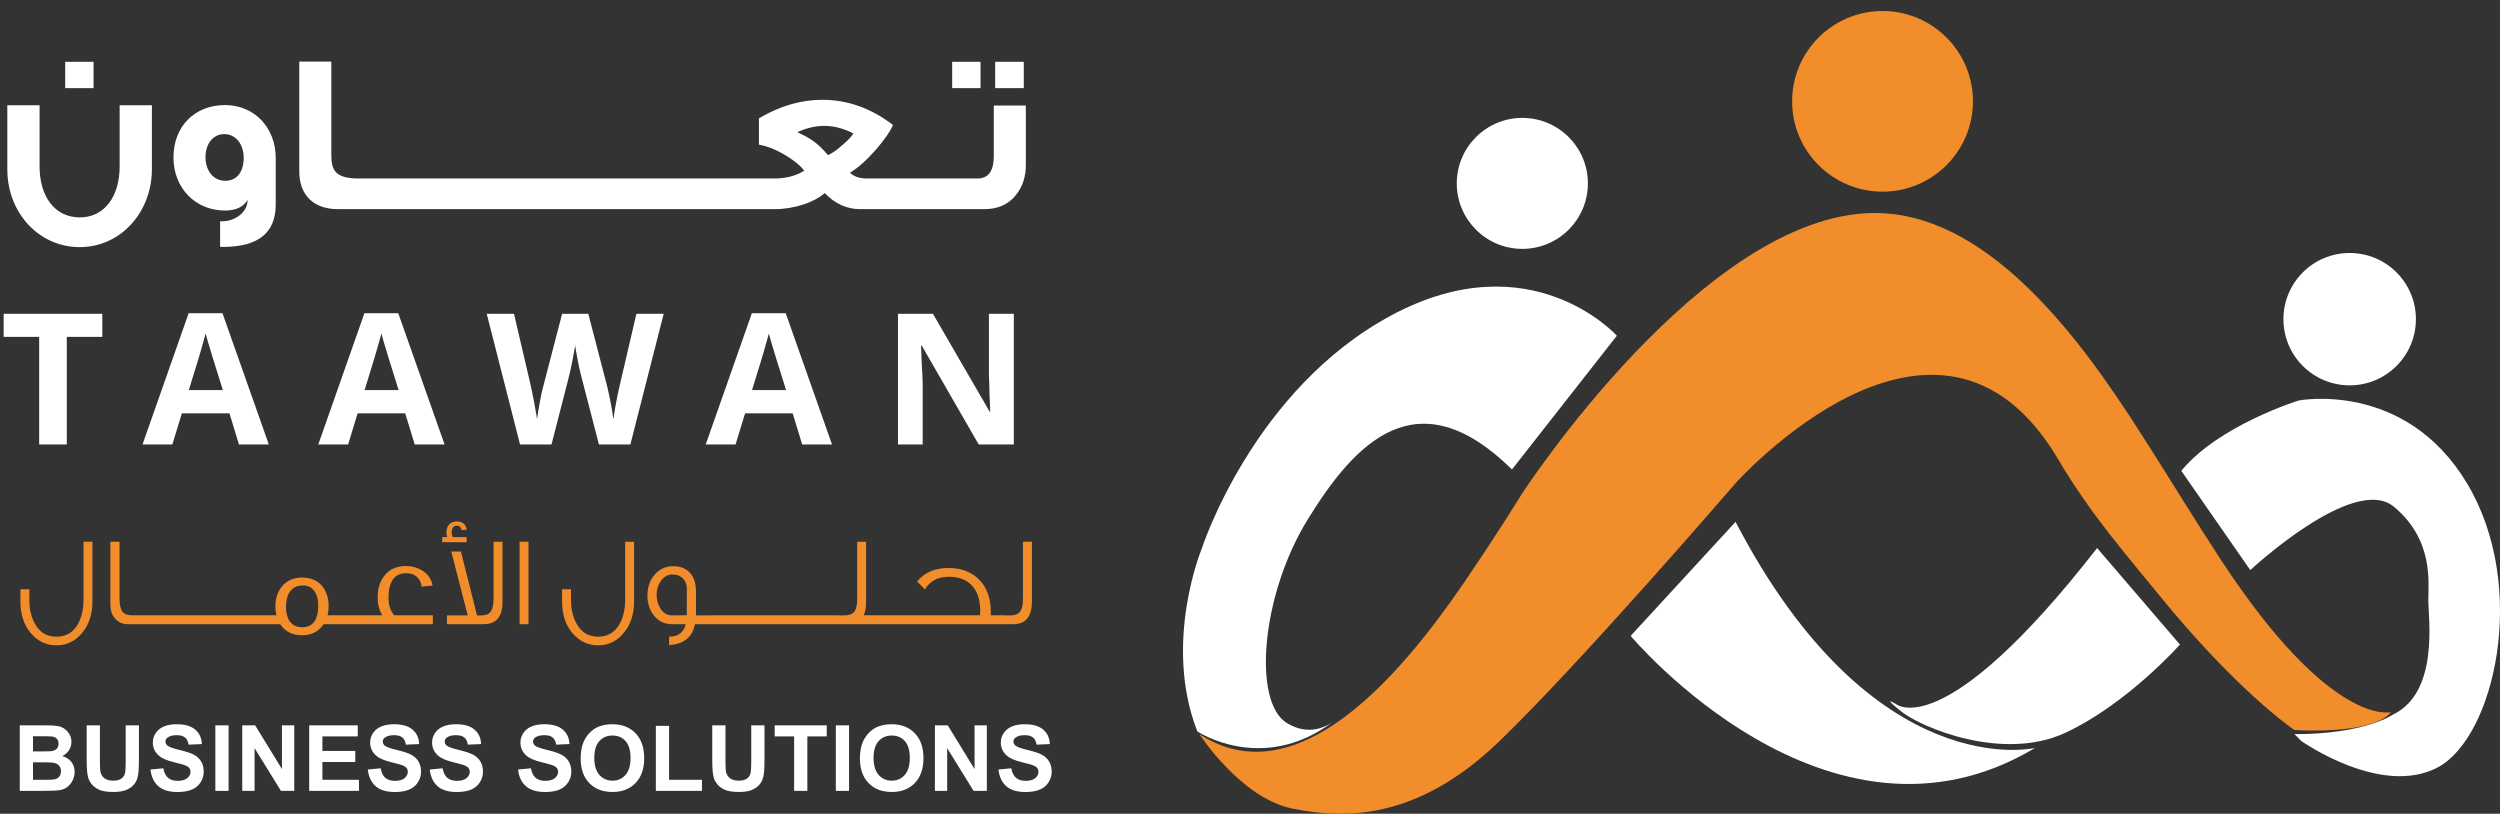 <svg width="765" height="249" viewBox="0 0 765 249" fill="none" xmlns="http://www.w3.org/2000/svg">
<rect x="0" y="0" width="765" height="249" fill="#333333" stroke="none"/>
<g clip-path="url(#clip0_24_18)">
<path d="M731.665 217.901C731.665 217.901 713.507 222.963 679.724 171.493C664.242 147.907 650.649 123.613 635.108 104.212C616.736 81.276 596.147 65.179 573.729 65.179C521.365 65.179 465.623 151.243 465.623 151.243C465.623 151.243 457.878 163.853 447.501 178.983C428.199 207.129 396.679 243.996 367.018 224.652C367.018 224.652 379.687 244.269 395.523 247.433C411.358 250.597 433.528 251.23 458.866 226.761C484.203 202.293 531.077 147.87 531.077 147.87C531.077 147.87 593.154 78.26 629.893 140.698C639.735 157.423 651.295 170.529 660.297 181.621C684.9 211.938 702.104 223.386 702.104 223.386C702.104 223.386 725.754 225.072 731.665 217.901Z" fill="#F28D2B"/>
<path d="M704.216 226.763C704.216 226.763 728.709 244.06 746.022 234.778C763.335 225.496 773.893 179.511 754.89 147.87C735.887 116.229 703.371 122.557 703.371 122.557C703.371 122.557 678.879 130.151 667.477 144.073L688.59 174.449C688.59 174.449 720.262 144.917 732.509 155.042C744.755 165.168 743.066 178.246 743.066 183.731C743.066 189.216 746.445 211.998 732.087 218.747C732.087 218.747 723.641 224.654 702.104 224.654" fill="white"/>
<path d="M578.533 214.633C578.901 214.686 580.063 215.372 580.063 215.372C580.063 215.372 594.419 228.45 641.716 167.699L667.054 197.23C667.054 197.23 651.007 215.371 632.004 224.23C613.001 233.09 588.086 222.753 581.752 217.691C578.585 215.159 578.163 214.58 578.533 214.633Z" fill="white"/>
<path d="M622.713 228.872C622.713 228.872 573.307 240.685 531.077 159.684L498.984 194.579C498.984 194.579 559.37 266.843 622.713 228.872Z" fill="white"/>
<path d="M406.281 221.865C403.107 223.5 398.796 224.255 393.833 221.28C383.276 214.952 385.809 182.247 400.167 158.943C414.524 135.639 433.527 114.966 462.665 143.654L494.759 102.732C494.759 102.732 468.576 73.622 425.926 96.404C383.276 119.186 367.65 168.124 367.65 168.124C367.65 168.124 355.827 196.812 366.383 223.812C366.383 223.812 386.073 236.993 407.645 221.07" fill="white"/>
<path d="M465.834 76.154C476.911 76.154 485.892 67.182 485.892 56.115C485.892 45.048 476.911 36.076 465.834 36.076C454.756 36.076 445.775 45.048 445.775 56.115C445.775 67.182 454.756 76.154 465.834 76.154Z" fill="white"/>
<path d="M576.056 58.646C591.334 58.646 603.719 46.273 603.719 31.009C603.719 15.746 591.334 3.373 576.056 3.373C560.778 3.373 548.393 15.746 548.393 31.009C548.393 46.273 560.778 58.646 576.056 58.646Z" fill="#F28D2B"/>
<path d="M718.998 117.916C730.192 117.916 739.267 108.85 739.267 97.666C739.267 86.482 730.192 77.415 718.998 77.415C707.803 77.415 698.728 86.482 698.728 97.666C698.728 108.85 707.803 117.916 718.998 117.916Z" fill="white"/>
</g>
<path d="M28.63 26.97H19.95V18.92H28.63V26.97ZM2.24 32.22H12.11V50.91C12.11 60.01 16.66 66.52 24.43 66.52C32.06 66.52 36.61 60.01 36.61 50.91V32.22H46.48V51.82C46.48 64.84 37.03 75.62 24.36 75.62C12.04 75.62 2.24 65.26 2.24 51.82V32.22ZM84.37 62.6C84.37 71.21 79.05 75.55 68.34 75.55H67.36V67.71H67.99C71.91 67.71 75.76 64.98 75.76 61.2C74.43 63.37 72.12 64.42 68.83 64.42C59.8 64.42 53.08 57.56 53.08 48.18C53.08 38.59 59.66 32.15 68.83 32.15C77.86 32.15 84.37 39.08 84.37 48.32V62.6ZM74.57 48.32C74.57 44.05 72.12 41.04 68.62 41.04C65.19 41.04 62.88 43.98 62.88 48.11C62.88 52.03 65.12 55.32 68.97 55.32C72.47 55.32 74.57 52.59 74.57 48.32ZM112.65 64H103.41C95.92 64 91.58 59.66 91.58 52.45V18.85H101.38V47.34C101.38 52.1 102.57 54.62 109.78 54.62H112.65V64ZM126.254 64H111.274V54.62H126.254V64ZM140.131 64H125.151V54.62H140.131V64ZM154.008 64H139.028V54.62H154.008V64ZM167.885 64H152.905V54.62H167.885V64ZM181.762 64H166.782V54.62H181.762V64ZM195.639 64H180.659V54.62H195.639V64ZM209.516 64H194.536V54.62H209.516V64ZM223.393 64H208.413V54.62H223.393V64ZM281.3 64H263.24C259.18 64 255.54 62.39 252.39 59.1C250.71 60.5 248.54 61.69 245.81 62.6C242.87 63.51 240 64 237.13 64H221.73V54.62H236.99C240.42 54.62 243.5 53.85 246.09 52.24C245.04 50.77 243.22 49.3 240.77 47.76C237.83 45.94 234.96 44.75 232.23 44.26V36.21C238.6 32.43 245.11 30.54 251.62 30.54C259.39 30.54 266.6 33.13 273.25 38.24C272.48 40.13 270.73 42.65 268.14 45.66C265.27 48.95 262.61 51.33 260.09 52.87C261.35 54.06 263.1 54.62 265.34 54.62H281.3V64ZM261.14 40.83C258.13 39.29 255.19 38.52 252.32 38.52C249.52 38.52 246.72 39.15 243.99 40.48C246.09 41.39 247.77 42.37 249.03 43.28C250.29 44.19 251.76 45.59 253.37 47.48C254.77 46.85 256.31 45.73 257.92 44.26C259.39 43 260.51 41.88 261.14 40.83ZM294.077 64H279.097V54.62H294.077V64ZM313.274 26.97H304.524V18.92H313.274V26.97ZM300.044 26.97H291.364V18.92H300.044V26.97ZM313.904 50.49C313.904 54.2 312.854 57.28 310.824 59.73C308.514 62.6 305.294 64 301.234 64H292.904V54.62H299.134C302.424 54.62 304.104 52.31 304.104 47.76V32.29H313.904V50.49Z" fill="white"/>
<path d="M8.978 183.512C8.978 186.593 9.641 189.128 10.85 191.156C12.332 193.613 14.477 194.822 17.285 194.822C20.132 194.822 22.277 193.613 23.72 191.156C24.929 189.128 25.553 186.593 25.553 183.512V165.767H28.283V184.058C28.283 187.997 27.191 191.234 25.046 193.769C22.979 196.226 20.405 197.474 17.285 197.474C14.165 197.474 11.552 196.226 9.407 193.73C7.301 191.234 6.248 187.997 6.248 184.058V180.314H8.978V183.512ZM42.075 191H38.994C37.59 191 36.42 190.493 35.445 189.518C34.314 188.426 33.768 186.866 33.768 184.799V165.767H36.576V183.161C36.576 184.955 36.849 186.242 37.356 187.022C37.785 187.685 38.526 188.075 39.579 188.231C39.852 188.27 40.164 188.27 42.075 188.27V191ZM49.749 191H41.52V188.27H49.749V191ZM57.48 191H49.251V188.27H57.48V191ZM65.212 191H56.983V188.27H65.212V191ZM72.943 191H64.714V188.27H72.943V191ZM80.675 191H72.446V188.27H80.675V191ZM104.981 191H99.014C97.532 193.262 95.348 194.393 92.462 194.393C89.459 194.393 87.197 193.262 85.754 191H79.982V188.27H84.584C84.389 187.451 84.272 186.554 84.272 185.579C84.272 183.005 85.013 180.899 86.456 179.222C87.938 177.545 89.966 176.726 92.501 176.726C95.036 176.726 97.064 177.584 98.507 179.261C99.872 180.86 100.574 182.966 100.574 185.54C100.574 186.515 100.457 187.412 100.223 188.27H104.981V191ZM97.376 185.267C97.376 183.512 97.025 182.108 96.323 181.055C95.504 179.768 94.295 179.144 92.618 179.144C90.863 179.144 89.498 179.846 88.601 181.211C87.86 182.342 87.509 183.824 87.509 185.735C87.509 187.49 87.86 188.933 88.601 190.025C89.498 191.312 90.785 191.936 92.462 191.936C95.738 191.936 97.376 189.713 97.376 185.267ZM112.514 191H104.285V188.27H112.514V191ZM132.453 191H111.003V188.27H116.97C116.034 186.749 115.566 184.916 115.566 182.81C115.566 180.041 116.268 177.818 117.711 176.063C119.232 174.152 121.377 173.216 124.146 173.216C126.174 173.216 127.929 173.723 129.372 174.698C131.01 175.751 132.024 177.233 132.375 179.183L129.06 179.534C128.592 176.765 126.954 175.4 124.185 175.4C122.274 175.4 120.87 176.18 119.934 177.779C119.232 179.066 118.881 180.743 118.881 182.81C118.881 185.189 119.466 187.022 120.675 188.27H132.453V191ZM153.767 165.767V184.136C153.767 188.699 151.856 191 148.034 191H136.763V188.309H143.12L138.089 168.77H141.053L145.967 188.309H147.137C149.906 188.309 151.037 187.178 151.037 182.927V165.767H153.767ZM142.847 162.062L141.248 162.218C141.092 161.321 140.624 160.853 139.805 160.853C138.752 160.853 138.206 161.555 138.206 162.959C138.206 163.505 138.323 163.973 138.596 164.363H142.769V165.923H135.32V164.363H136.88C136.685 163.934 136.607 163.466 136.607 162.998C136.607 161.009 137.621 159.566 139.805 159.566C141.482 159.566 142.496 160.385 142.847 162.062ZM161.718 191H158.988V165.767H161.718V191ZM174.728 183.512C174.728 186.593 175.391 189.128 176.6 191.156C178.082 193.613 180.227 194.822 183.035 194.822C185.882 194.822 188.027 193.613 189.47 191.156C190.679 189.128 191.303 186.593 191.303 183.512V165.767H194.033V184.058C194.033 187.997 192.941 191.234 190.796 193.769C188.729 196.226 186.155 197.474 183.035 197.474C179.915 197.474 177.302 196.226 175.157 193.73C173.051 191.234 171.998 187.997 171.998 184.058V180.314H174.728V183.512ZM218.043 191H212.661C211.881 195.017 209.229 197.123 204.744 197.396V194.783H205.095C207.591 194.783 209.19 193.496 209.853 191H205.602C203.418 191 201.624 190.181 200.22 188.504C198.816 186.827 198.114 184.721 198.114 182.186C198.114 179.651 198.855 177.545 200.337 175.829C201.858 174.113 203.73 173.255 205.953 173.255C210.282 173.255 212.973 175.907 212.973 181.055V188.309H218.043V191ZM210.165 188.27V180.041C210.165 178.91 209.814 177.935 209.112 177.155C208.332 176.258 207.24 175.79 205.797 175.79C204.315 175.79 203.106 176.492 202.17 177.857C201.351 179.066 200.922 180.431 200.922 181.913C200.922 183.473 201.273 184.877 202.014 186.086C202.911 187.568 204.12 188.309 205.641 188.309L210.165 188.27ZM225.592 191H217.363V188.27H225.592V191ZM233.323 191H225.094V188.27H233.323V191ZM241.055 191H232.826V188.27H241.055V191ZM248.786 191H240.557V188.27H248.786V191ZM256.517 191H248.288V188.27H256.517V191ZM269.358 191H255.903V188.309H258.399C260.076 188.309 261.168 187.763 261.714 186.71C262.104 185.969 262.299 184.721 262.299 182.927V165.767H265.029V184.136C265.029 185.813 264.795 187.217 264.288 188.27H269.358V191ZM277.046 191H268.817V188.27H277.046V191ZM307.475 191H276.158V188.27H299.87C299.909 187.763 299.948 187.295 299.948 186.866C299.948 180.275 296.477 176.492 290.354 176.492C287.039 176.492 284.582 177.779 283.022 180.353C282.632 179.924 281.852 179.144 280.643 177.935C282.866 175.166 286.064 173.801 290.315 173.801C298.076 173.801 303.185 178.949 303.185 187.061V188.27H307.475V191ZM315.759 165.767V184.136C315.759 188.699 313.848 191 310.026 191H306.633V188.309H309.129C310.806 188.309 311.898 187.763 312.444 186.671C312.834 185.969 313.029 184.721 313.029 182.927V165.767H315.759Z" fill="#F28D2B"/>
<path d="M20.44 136H11.984V103.072H1.12V96.016H31.304V103.072H20.44V136ZM73.124 136L70.212 126.48H55.652L52.74 136H43.612L57.724 95.848H68.084L82.252 136H73.124ZM65.284 110.072C65.097 109.437 64.855 108.635 64.556 107.664C64.257 106.693 63.959 105.704 63.66 104.696C63.361 103.688 63.119 102.811 62.932 102.064C62.745 102.811 62.484 103.744 62.148 104.864C61.849 105.947 61.551 106.992 61.252 108C60.991 108.971 60.785 109.661 60.636 110.072L57.78 119.368H68.196L65.284 110.072ZM126.908 136L123.996 126.48H109.436L106.524 136H97.396L111.508 95.848H121.868L136.036 136H126.908ZM119.068 110.072C118.882 109.437 118.639 108.635 118.34 107.664C118.042 106.693 117.743 105.704 117.444 104.696C117.146 103.688 116.903 102.811 116.716 102.064C116.53 102.811 116.268 103.744 115.932 104.864C115.634 105.947 115.335 106.992 115.036 108C114.775 108.971 114.57 109.661 114.42 110.072L111.564 119.368H121.98L119.068 110.072ZM203.09 96.016L192.898 136H183.266L177.834 115C177.722 114.589 177.573 113.973 177.386 113.152C177.237 112.331 177.05 111.435 176.826 110.464C176.639 109.493 176.471 108.579 176.322 107.72C176.173 106.824 176.061 106.133 175.986 105.648C175.949 106.133 175.837 106.824 175.65 107.72C175.501 108.579 175.333 109.493 175.146 110.464C174.959 111.397 174.773 112.293 174.586 113.152C174.399 113.973 174.25 114.608 174.138 115.056L168.762 136H159.13L148.938 96.016H157.282L162.378 117.856C162.527 118.491 162.695 119.275 162.882 120.208C163.069 121.104 163.255 122.056 163.442 123.064C163.629 124.035 163.797 124.987 163.946 125.92C164.133 126.853 164.263 127.656 164.338 128.328C164.413 127.619 164.525 126.816 164.674 125.92C164.823 124.987 164.991 124.053 165.178 123.12C165.365 122.149 165.533 121.253 165.682 120.432C165.869 119.573 166.037 118.901 166.186 118.416L172.01 96.016H180.018L185.842 118.416C185.954 118.901 186.103 119.573 186.29 120.432C186.477 121.253 186.663 122.149 186.85 123.12C187.037 124.091 187.205 125.043 187.354 125.976C187.503 126.872 187.615 127.656 187.69 128.328C187.802 127.395 187.97 126.293 188.194 125.024C188.418 123.717 188.661 122.411 188.922 121.104C189.221 119.797 189.463 118.715 189.65 117.856L194.746 96.016H203.09ZM245.469 136L242.557 126.48H227.997L225.085 136H215.957L230.069 95.848H240.429L254.597 136H245.469ZM237.629 110.072C237.442 109.437 237.199 108.635 236.901 107.664C236.602 106.693 236.303 105.704 236.005 104.696C235.706 103.688 235.463 102.811 235.277 102.064C235.09 102.811 234.829 103.744 234.493 104.864C234.194 105.947 233.895 106.992 233.597 108C233.335 108.971 233.13 109.661 232.981 110.072L230.125 119.368H240.541L237.629 110.072ZM310.229 136H299.477L282.061 105.76H281.837C281.874 106.693 281.911 107.645 281.949 108.616C281.986 109.549 282.023 110.501 282.061 111.472C282.135 112.405 282.191 113.357 282.229 114.328C282.266 115.261 282.303 116.213 282.341 117.184V136H274.781V96.016H285.477L302.837 125.976H303.005C302.967 125.043 302.93 124.128 302.893 123.232C302.855 122.299 302.818 121.384 302.781 120.488C302.781 119.555 302.762 118.64 302.725 117.744C302.687 116.811 302.65 115.877 302.613 114.944V96.016H310.229V136Z" fill="white"/>
<path d="M6.051 221.957H14.062C15.648 221.957 16.829 222.025 17.604 222.162C18.387 222.29 19.085 222.563 19.695 222.982C20.315 223.402 20.83 223.962 21.24 224.664C21.65 225.357 21.855 226.136 21.855 227.002C21.855 227.941 21.6 228.802 21.09 229.586C20.588 230.37 19.905 230.958 19.039 231.35C20.26 231.705 21.199 232.311 21.855 233.168C22.512 234.025 22.84 235.032 22.84 236.189C22.84 237.101 22.626 237.99 22.197 238.855C21.778 239.712 21.199 240.4 20.461 240.92C19.732 241.43 18.829 241.745 17.754 241.863C17.079 241.936 15.453 241.982 12.873 242H6.051V221.957ZM10.098 225.293V229.928H12.75C14.327 229.928 15.307 229.905 15.69 229.859C16.382 229.777 16.924 229.54 17.316 229.148C17.717 228.747 17.918 228.223 17.918 227.576C17.918 226.956 17.745 226.455 17.398 226.072C17.061 225.68 16.555 225.443 15.881 225.361C15.48 225.316 14.327 225.293 12.422 225.293H10.098ZM10.098 233.264V238.623H13.844C15.302 238.623 16.227 238.582 16.619 238.5C17.221 238.391 17.708 238.126 18.082 237.707C18.465 237.279 18.656 236.709 18.656 235.998C18.656 235.396 18.51 234.886 18.219 234.467C17.927 234.048 17.503 233.742 16.947 233.551C16.4 233.359 15.206 233.264 13.365 233.264H10.098ZM26.524 221.957H30.571V232.812C30.571 234.535 30.621 235.652 30.721 236.162C30.895 236.982 31.305 237.643 31.952 238.145C32.608 238.637 33.501 238.883 34.632 238.883C35.78 238.883 36.646 238.65 37.229 238.186C37.813 237.712 38.163 237.133 38.282 236.449C38.4 235.766 38.46 234.631 38.46 233.045V221.957H42.507V232.484C42.507 234.891 42.397 236.59 42.178 237.584C41.96 238.577 41.554 239.416 40.962 240.1C40.378 240.783 39.594 241.33 38.61 241.74C37.626 242.141 36.34 242.342 34.755 242.342C32.84 242.342 31.387 242.123 30.393 241.686C29.409 241.239 28.63 240.665 28.055 239.963C27.481 239.252 27.103 238.509 26.921 237.734C26.656 236.586 26.524 234.891 26.524 232.648V221.957ZM46.041 235.479L49.978 235.096C50.215 236.417 50.694 237.388 51.413 238.008C52.143 238.628 53.123 238.938 54.353 238.938C55.656 238.938 56.636 238.664 57.292 238.117C57.958 237.561 58.291 236.914 58.291 236.176C58.291 235.702 58.149 235.301 57.867 234.973C57.593 234.635 57.11 234.344 56.417 234.098C55.944 233.934 54.863 233.642 53.177 233.223C51.008 232.685 49.486 232.024 48.611 231.24C47.38 230.137 46.765 228.793 46.765 227.207C46.765 226.186 47.052 225.234 47.626 224.35C48.21 223.456 49.044 222.777 50.128 222.312C51.222 221.848 52.539 221.615 54.08 221.615C56.595 221.615 58.486 222.167 59.753 223.27C61.029 224.372 61.699 225.844 61.763 227.686L57.716 227.863C57.543 226.833 57.169 226.095 56.595 225.648C56.03 225.193 55.178 224.965 54.038 224.965C52.863 224.965 51.942 225.206 51.277 225.689C50.848 225.999 50.634 226.414 50.634 226.934C50.634 227.408 50.835 227.813 51.236 228.15C51.746 228.579 52.986 229.025 54.955 229.49C56.923 229.955 58.377 230.438 59.316 230.939C60.264 231.432 61.002 232.111 61.531 232.977C62.069 233.833 62.337 234.895 62.337 236.162C62.337 237.311 62.018 238.386 61.38 239.389C60.742 240.391 59.84 241.139 58.673 241.631C57.507 242.114 56.053 242.355 54.312 242.355C51.778 242.355 49.832 241.772 48.474 240.605C47.116 239.43 46.305 237.721 46.041 235.479ZM65.899 242V221.957H69.945V242H65.899ZM74.136 242V221.957H78.073L86.276 235.342V221.957H90.036V242H85.975L77.895 228.93V242H74.136ZM94.609 242V221.957H109.47V225.348H98.656V229.791H108.718V233.168H98.656V238.623H109.853V242H94.609ZM112.539 235.479L116.477 235.096C116.714 236.417 117.192 237.388 117.912 238.008C118.642 238.628 119.621 238.938 120.852 238.938C122.155 238.938 123.135 238.664 123.791 238.117C124.457 237.561 124.789 236.914 124.789 236.176C124.789 235.702 124.648 235.301 124.366 234.973C124.092 234.635 123.609 234.344 122.916 234.098C122.442 233.934 121.362 233.642 119.676 233.223C117.507 232.685 115.985 232.024 115.11 231.24C113.879 230.137 113.264 228.793 113.264 227.207C113.264 226.186 113.551 225.234 114.125 224.35C114.709 223.456 115.543 222.777 116.627 222.312C117.721 221.848 119.038 221.615 120.578 221.615C123.094 221.615 124.985 222.167 126.252 223.27C127.528 224.372 128.198 225.844 128.262 227.686L124.215 227.863C124.042 226.833 123.668 226.095 123.094 225.648C122.529 225.193 121.677 224.965 120.537 224.965C119.362 224.965 118.441 225.206 117.776 225.689C117.347 225.999 117.133 226.414 117.133 226.934C117.133 227.408 117.334 227.813 117.735 228.15C118.245 228.579 119.485 229.025 121.453 229.49C123.422 229.955 124.876 230.438 125.815 230.939C126.763 231.432 127.501 232.111 128.03 232.977C128.567 233.833 128.836 234.895 128.836 236.162C128.836 237.311 128.517 238.386 127.879 239.389C127.241 240.391 126.339 241.139 125.172 241.631C124.006 242.114 122.552 242.355 120.811 242.355C118.277 242.355 116.331 241.772 114.973 240.605C113.615 239.43 112.804 237.721 112.539 235.479ZM131.495 235.479L135.433 235.096C135.67 236.417 136.148 237.388 136.868 238.008C137.597 238.628 138.577 238.938 139.808 238.938C141.111 238.938 142.091 238.664 142.747 238.117C143.412 237.561 143.745 236.914 143.745 236.176C143.745 235.702 143.604 235.301 143.321 234.973C143.048 234.635 142.565 234.344 141.872 234.098C141.398 233.934 140.318 233.642 138.632 233.223C136.463 232.685 134.94 232.024 134.065 231.24C132.835 230.137 132.22 228.793 132.22 227.207C132.22 226.186 132.507 225.234 133.081 224.35C133.664 223.456 134.498 222.777 135.583 222.312C136.677 221.848 137.994 221.615 139.534 221.615C142.05 221.615 143.941 222.167 145.208 223.27C146.484 224.372 147.154 225.844 147.218 227.686L143.171 227.863C142.998 226.833 142.624 226.095 142.05 225.648C141.485 225.193 140.633 224.965 139.493 224.965C138.317 224.965 137.397 225.206 136.731 225.689C136.303 225.999 136.089 226.414 136.089 226.934C136.089 227.408 136.289 227.813 136.69 228.15C137.201 228.579 138.44 229.025 140.409 229.49C142.378 229.955 143.832 230.438 144.771 230.939C145.718 231.432 146.457 232.111 146.985 232.977C147.523 233.833 147.792 234.895 147.792 236.162C147.792 237.311 147.473 238.386 146.835 239.389C146.197 240.391 145.295 241.139 144.128 241.631C142.961 242.114 141.508 242.355 139.767 242.355C137.233 242.355 135.287 241.772 133.929 240.605C132.571 239.43 131.759 237.721 131.495 235.479ZM158.524 235.479L162.461 235.096C162.698 236.417 163.177 237.388 163.897 238.008C164.626 238.628 165.606 238.938 166.836 238.938C168.14 238.938 169.12 238.664 169.776 238.117C170.441 237.561 170.774 236.914 170.774 236.176C170.774 235.702 170.633 235.301 170.35 234.973C170.077 234.635 169.594 234.344 168.901 234.098C168.427 233.934 167.347 233.642 165.661 233.223C163.491 232.685 161.969 232.024 161.094 231.24C159.864 230.137 159.249 228.793 159.249 227.207C159.249 226.186 159.536 225.234 160.11 224.35C160.693 223.456 161.527 222.777 162.612 222.312C163.706 221.848 165.023 221.615 166.563 221.615C169.079 221.615 170.97 222.167 172.237 223.27C173.513 224.372 174.183 225.844 174.247 227.686L170.2 227.863C170.027 226.833 169.653 226.095 169.079 225.648C168.513 225.193 167.661 224.965 166.522 224.965C165.346 224.965 164.426 225.206 163.76 225.689C163.332 225.999 163.118 226.414 163.118 226.934C163.118 227.408 163.318 227.813 163.719 228.15C164.23 228.579 165.469 229.025 167.438 229.49C169.407 229.955 170.86 230.438 171.799 230.939C172.747 231.432 173.485 232.111 174.014 232.977C174.552 233.833 174.821 234.895 174.821 236.162C174.821 237.311 174.502 238.386 173.864 239.389C173.226 240.391 172.323 241.139 171.157 241.631C169.99 242.114 168.536 242.355 166.795 242.355C164.262 242.355 162.316 241.772 160.958 240.605C159.599 239.43 158.788 237.721 158.524 235.479ZM177.685 232.102C177.685 230.06 177.99 228.346 178.601 226.961C179.057 225.94 179.676 225.024 180.46 224.213C181.253 223.402 182.119 222.8 183.058 222.408C184.307 221.88 185.747 221.615 187.378 221.615C190.331 221.615 192.692 222.531 194.46 224.363C196.238 226.195 197.126 228.743 197.126 232.006C197.126 235.242 196.247 237.775 194.488 239.607C192.728 241.43 190.377 242.342 187.433 242.342C184.452 242.342 182.083 241.435 180.323 239.621C178.564 237.798 177.685 235.292 177.685 232.102ZM181.855 231.965C181.855 234.234 182.379 235.957 183.427 237.133C184.475 238.299 185.806 238.883 187.419 238.883C189.032 238.883 190.354 238.304 191.384 237.146C192.423 235.98 192.943 234.234 192.943 231.91C192.943 229.613 192.437 227.9 191.425 226.77C190.422 225.639 189.087 225.074 187.419 225.074C185.751 225.074 184.407 225.648 183.386 226.797C182.365 227.936 181.855 229.659 181.855 231.965ZM200.687 242V222.121H204.734V238.623H214.797V242H200.687ZM217.948 221.957H221.995V232.812C221.995 234.535 222.045 235.652 222.145 236.162C222.318 236.982 222.728 237.643 223.376 238.145C224.032 238.637 224.925 238.883 226.055 238.883C227.204 238.883 228.07 238.65 228.653 238.186C229.236 237.712 229.587 237.133 229.706 236.449C229.824 235.766 229.883 234.631 229.883 233.045V221.957H233.93V232.484C233.93 234.891 233.821 236.59 233.602 237.584C233.383 238.577 232.978 239.416 232.385 240.1C231.802 240.783 231.018 241.33 230.034 241.74C229.049 242.141 227.764 242.342 226.178 242.342C224.264 242.342 222.811 242.123 221.817 241.686C220.833 241.239 220.053 240.665 219.479 239.963C218.905 239.252 218.527 238.509 218.344 237.734C218.08 236.586 217.948 234.891 217.948 232.648V221.957ZM243.001 242V225.348H237.054V221.957H252.982V225.348H247.048V242H243.001ZM255.764 242V221.957H259.811V242H255.764ZM263.139 232.102C263.139 230.06 263.445 228.346 264.055 226.961C264.511 225.94 265.131 225.024 265.915 224.213C266.708 223.402 267.574 222.8 268.513 222.408C269.761 221.88 271.201 221.615 272.833 221.615C275.786 221.615 278.147 222.531 279.915 224.363C281.692 226.195 282.581 228.743 282.581 232.006C282.581 235.242 281.701 237.775 279.942 239.607C278.183 241.43 275.832 242.342 272.888 242.342C269.907 242.342 267.537 241.435 265.778 239.621C264.019 237.798 263.139 235.292 263.139 232.102ZM267.309 231.965C267.309 234.234 267.833 235.957 268.882 237.133C269.93 238.299 271.261 238.883 272.874 238.883C274.487 238.883 275.809 238.304 276.839 237.146C277.878 235.98 278.397 234.234 278.397 231.91C278.397 229.613 277.891 227.9 276.88 226.77C275.877 225.639 274.542 225.074 272.874 225.074C271.206 225.074 269.861 225.648 268.841 226.797C267.82 227.936 267.309 229.659 267.309 231.965ZM286.074 242V221.957H290.011L298.214 235.342V221.957H301.974V242H297.914L289.834 228.93V242H286.074ZM305.522 235.479L309.459 235.096C309.696 236.417 310.175 237.388 310.895 238.008C311.624 238.628 312.604 238.938 313.834 238.938C315.138 238.938 316.117 238.664 316.774 238.117C317.439 237.561 317.772 236.914 317.772 236.176C317.772 235.702 317.63 235.301 317.348 234.973C317.074 234.635 316.591 234.344 315.899 234.098C315.425 233.934 314.345 233.642 312.658 233.223C310.489 232.685 308.967 232.024 308.092 231.24C306.862 230.137 306.246 228.793 306.246 227.207C306.246 226.186 306.533 225.234 307.108 224.35C307.691 223.456 308.525 222.777 309.61 222.312C310.703 221.848 312.02 221.615 313.561 221.615C316.076 221.615 317.968 222.167 319.235 223.27C320.511 224.372 321.181 225.844 321.244 227.686L317.198 227.863C317.024 226.833 316.651 226.095 316.076 225.648C315.511 225.193 314.659 224.965 313.52 224.965C312.344 224.965 311.423 225.206 310.758 225.689C310.33 225.999 310.115 226.414 310.115 226.934C310.115 227.408 310.316 227.813 310.717 228.15C311.227 228.579 312.467 229.025 314.436 229.49C316.405 229.955 317.858 230.438 318.797 230.939C319.745 231.432 320.483 232.111 321.012 232.977C321.55 233.833 321.819 234.895 321.819 236.162C321.819 237.311 321.5 238.386 320.862 239.389C320.224 240.391 319.321 241.139 318.155 241.631C316.988 242.114 315.534 242.355 313.793 242.355C311.259 242.355 309.313 241.772 307.955 240.605C306.597 239.43 305.786 237.721 305.522 235.479Z" fill="white"/>
<defs>
<clipPath id="clip0_24_18">
<rect width="403" height="249" fill="white" transform="translate(362)"/>
</clipPath>
</defs>
</svg>
